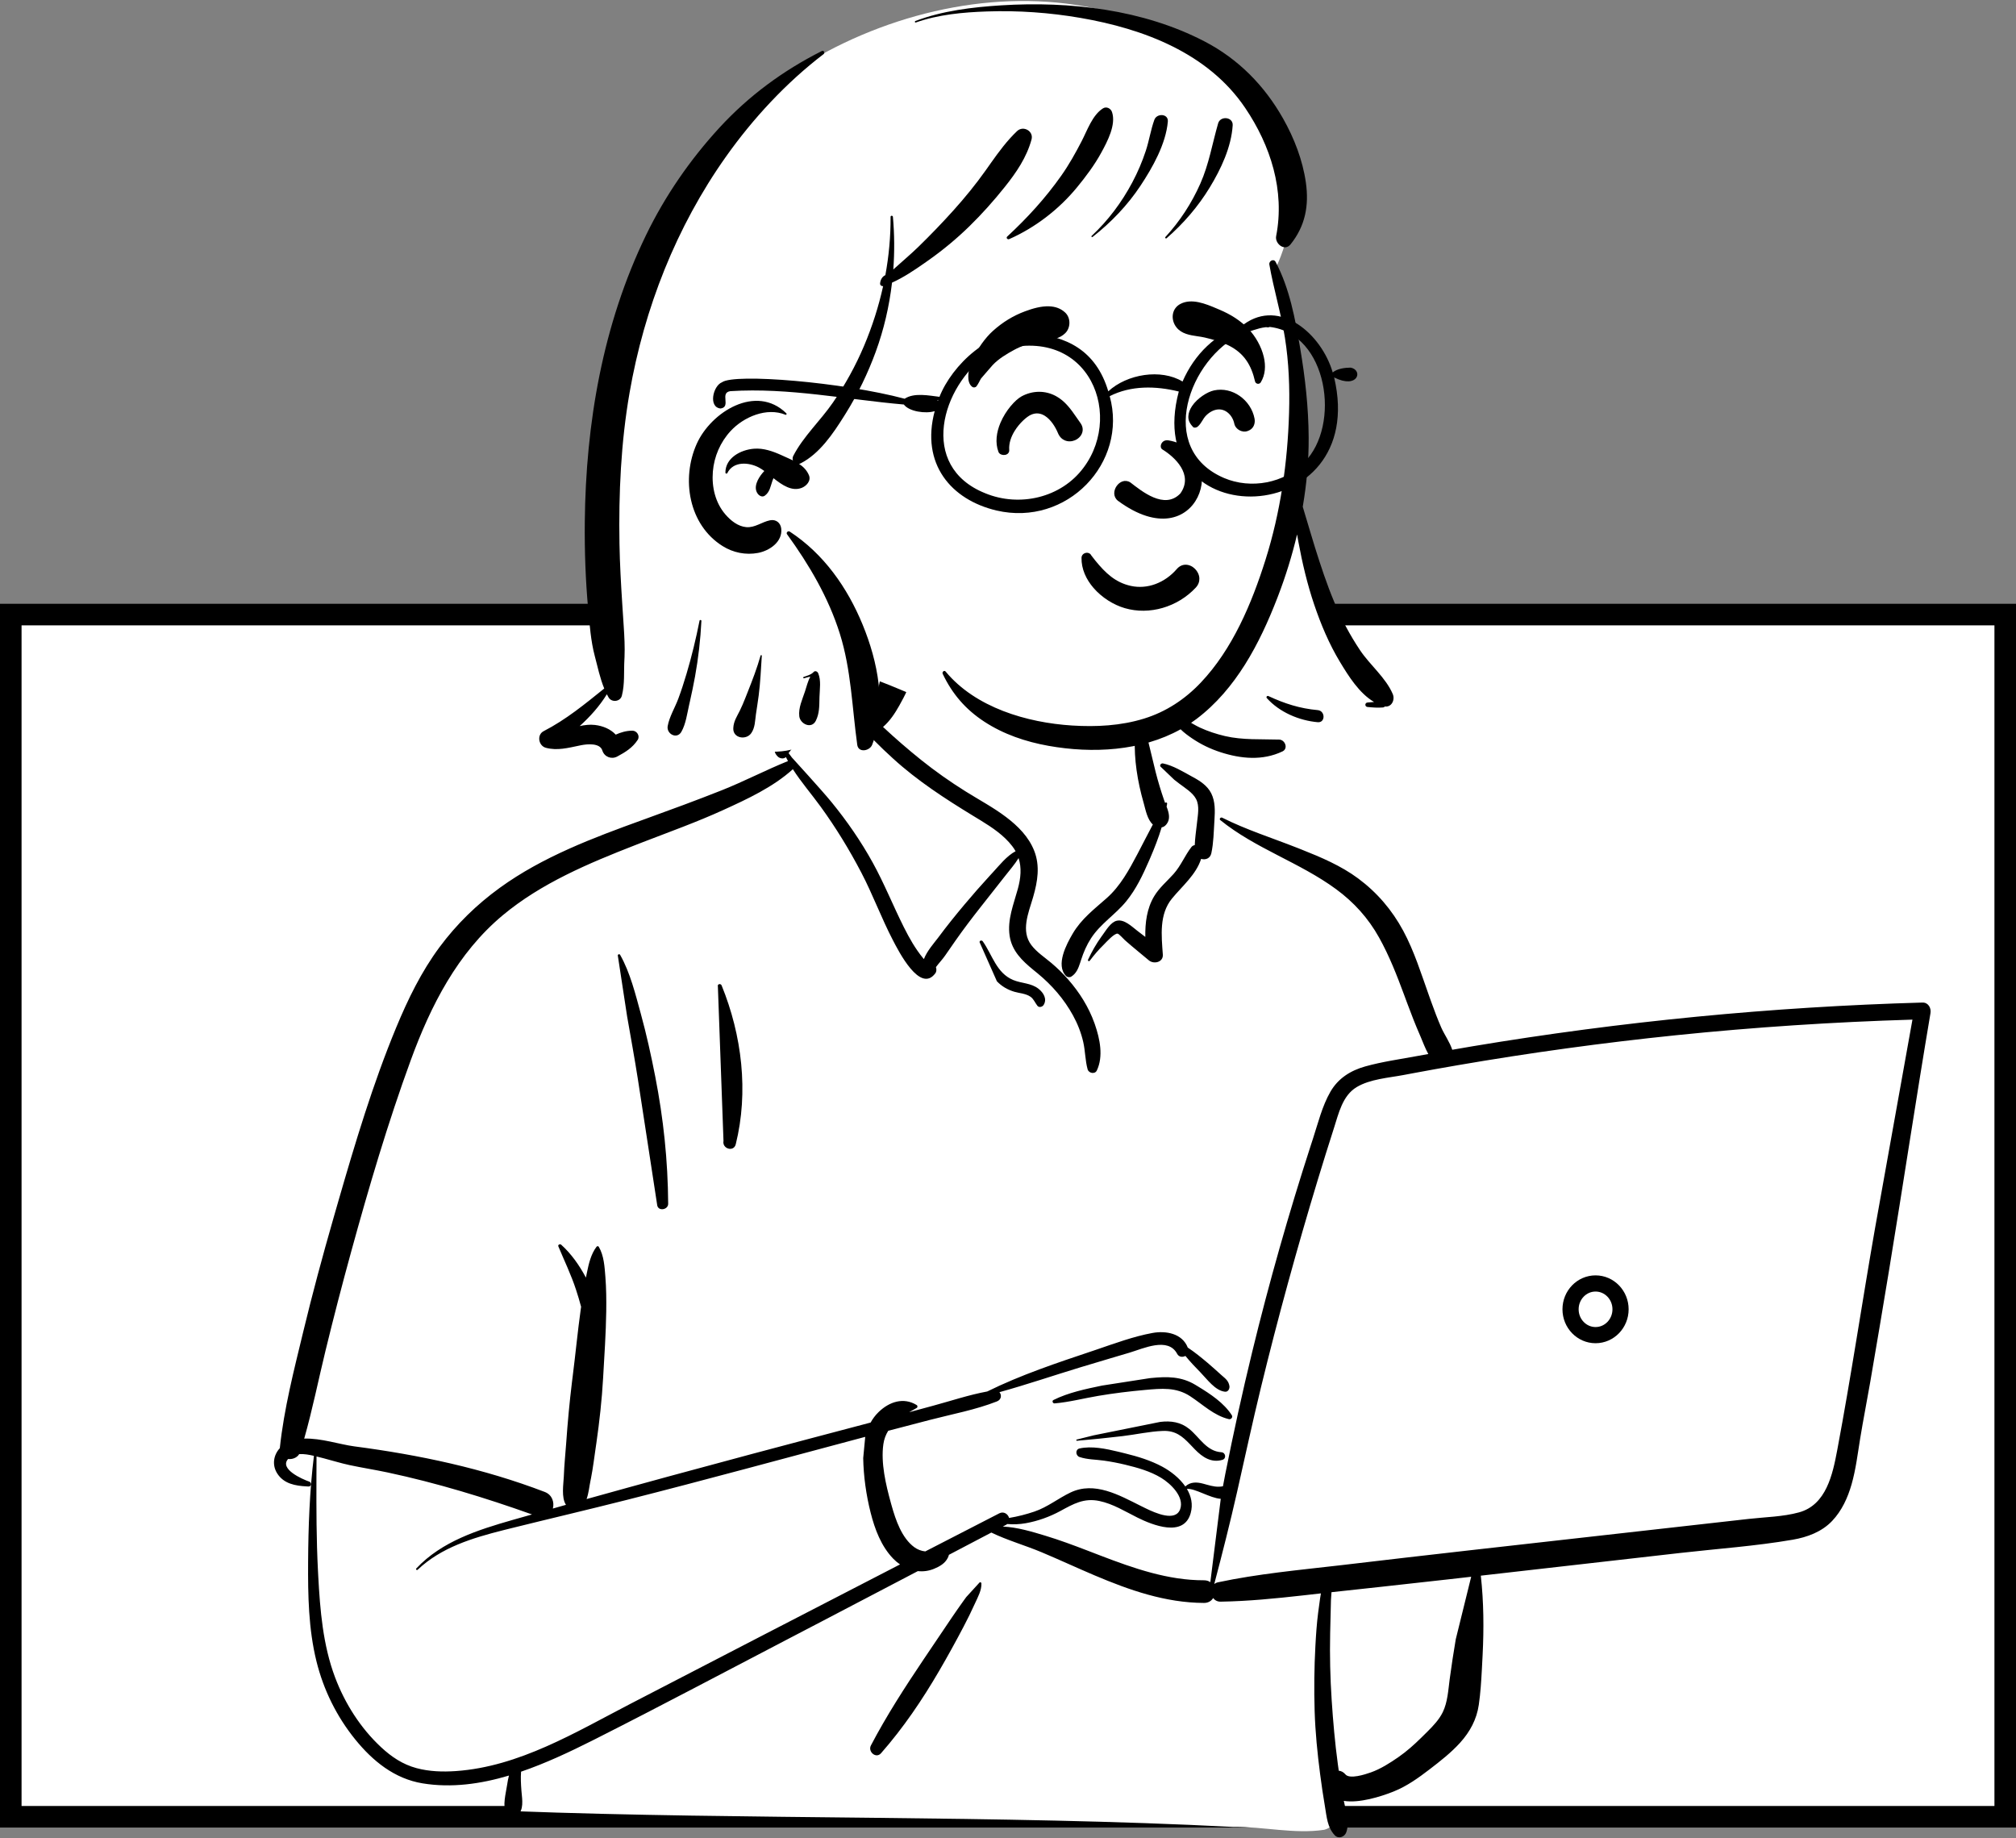 <svg xmlns="http://www.w3.org/2000/svg" width="374" height="341" viewBox="0 0 374 341">
  <rect x="0" y="0" width="374" height="341" fill="#808080" stroke="none"/>
  <g fill="none" fill-rule="evenodd" transform="translate(4 -17)">
    <path fill="#FFF" fill-rule="nonzero" stroke="#000" stroke-width="4" d="M368,131 L368,354 L-2,354 L-2,131 L368,131 Z"/>
    <g transform="translate(40.74)">
      <g transform="translate(.26 140)">
        <path fill="#FFF" d="M305.644,64.299 C301.262,64.729 296.88,65.159 292.499,65.589 C271.514,67.193 250.538,70.543 229.714,72.553 C229.196,71.709 228.181,71.848 227.565,72.435 C225.487,72.253 223.158,70.664 221.276,72.316 C221.214,72.308 221.153,72.298 221.092,72.292 C217.74,65.857 215.424,58.994 213.175,52.121 C211.74,47.896 209.809,43.806 206.242,40.969 C200.152,36.741 186.201,28.166 179.051,28.527 C178.932,27.246 178.335,25.926 177.356,25.073 C179.515,21.39 170.88,18.987 170.271,19.414 C170.661,7.109 164.875,-3.578 152.117,-6.028 C140.686,-8.411 124.429,-8.811 118.282,3.139 C117.606,3.062 110.698,3.026 110.03,3.101 C108.991,1.785 97.579,14.26 102.257,18.603 C60.442,37.107 36.666,34.899 25.092,86.919 C23.528,91.806 23.414,97.154 21.762,101.931 C15.883,115.662 11.116,130.283 9.929,145.223 C7.064,145.957 6.734,151.012 10.053,151.743 C11.321,152.023 12.382,152.405 13.306,153.129 C12.583,165.372 15.543,193.34 17.409,193.254 C21.211,205.361 38.174,208.778 50.184,204.524 C48.113,208.42 50.184,210.87 50.184,212.951 C93.396,214.587 140.644,213.645 183.844,215.888 C189.37,215.809 195.182,217.246 200.633,216.419 C203.957,215.622 203.962,210.393 200.591,209.747 L215.323,206.546 C214.994,206.422 221.396,202.162 226.235,194.201 C230.739,185.296 227.673,174.548 229.714,164.861 C245.653,163.557 261.855,163 277.62,160.299 C279.769,166.733 289.074,159.039 292.032,155.944 C292.028,155.939 292.024,155.934 292.021,155.929 C293.452,155.538 294.6,154.196 294.638,152.607 C295.642,151.172 295.853,149.15 294.89,147.763 C299.302,122.296 306.028,96.293 308.459,70.585 C309.319,70.395 310.128,70.018 310.814,69.437 L310.759,69.382 C311.921,68.085 312.147,65.847 310.209,64.746 C308.646,63.856 307.34,64.132 305.644,64.299 Z"/>
        <path fill="#000" d="M119.078,0.363 C120.38,-2.91 124.781,-1.637 124.291,1.801 C123.997,3.861 122.869,6.036 121.856,7.841 C121.032,9.311 120.091,10.745 118.815,11.846 C121.086,13.966 123.443,16.007 125.859,17.946 C128.497,20.061 131.269,22.011 134.136,23.803 C136.649,25.375 139.276,26.767 141.645,28.56 C143.848,30.228 145.855,32.233 146.876,34.85 C147.964,37.637 147.491,40.516 146.69,43.301 L146.598,43.616 C145.78,46.376 144.363,49.702 146.327,52.302 C147.327,53.626 148.781,54.563 150.036,55.621 C151.152,56.562 152.199,57.584 153.16,58.683 C155.254,61.078 156.957,63.773 158.032,66.775 L158.128,67.048 C159.05,69.706 159.723,72.963 158.478,75.572 C158.121,76.32 156.969,76.077 156.769,75.349 C156.317,73.699 156.34,71.97 155.961,70.297 C155.566,68.556 154.91,66.904 154.052,65.341 C152.393,62.318 150.145,59.735 147.49,57.551 L146.696,56.904 C144.624,55.204 142.721,53.4 142.301,50.586 C141.851,47.575 143.057,44.707 143.832,41.857 C144.373,39.871 144.549,37.967 143.965,36.172 C143.252,37.337 142.278,38.443 141.509,39.429 C139.975,41.394 138.428,43.347 136.884,45.303 C135.301,47.31 133.757,49.348 132.287,51.438 C131.63,52.374 130.979,53.314 130.331,54.256 C129.843,54.964 129.163,55.671 128.632,56.393 C128.761,56.779 128.751,57.224 128.517,57.541 C125.699,61.35 121.689,53.402 120.643,51.393 C118.514,47.304 116.929,42.959 114.792,38.871 C112.579,34.632 110.058,30.507 107.248,26.637 C105.548,24.296 103.643,22.098 102.088,19.683 C98.426,23.006 93.606,25.233 89.178,27.253 C84.314,29.472 79.261,31.284 74.274,33.209 L72.8,33.782 C64.207,37.136 55.404,40.822 48.262,46.781 C39.868,53.784 34.903,63.544 31.206,73.651 C26.951,85.286 23.431,97.235 20.149,109.177 C18.47,115.287 16.876,121.424 15.378,127.582 C14.058,133.006 12.964,138.485 11.436,143.853 C14.535,143.744 18.069,144.944 20.715,145.291 C32.774,146.87 44.67,149.387 56.055,153.745 C57.462,154.283 57.869,155.688 57.562,156.827 C58.373,156.598 59.184,156.366 59.995,156.138 C59.106,154.776 59.53,152.341 59.6,150.832 L59.604,150.728 C59.676,148.716 59.894,146.703 60.036,144.695 C60.305,140.867 60.656,137.068 61.122,133.262 L61.241,132.311 C61.769,128.171 62.16,124.006 62.737,119.873 L62.805,119.4 C62.528,118.342 62.206,117.298 61.869,116.258 C60.968,113.488 59.698,110.88 58.584,108.197 C58.453,107.881 58.903,107.7 59.113,107.889 C60.999,109.586 62.497,111.739 63.7,113.991 C63.721,113.885 63.739,113.778 63.761,113.672 L63.899,112.996 C64.237,111.347 64.649,109.612 65.66,108.275 C65.768,108.132 65.981,108.103 66.083,108.275 C67.051,109.913 67.159,111.988 67.308,113.852 C67.476,115.96 67.497,118.096 67.468,120.211 C67.41,124.343 67.118,128.487 66.886,132.613 C66.659,136.668 66.212,140.67 65.636,144.685 L65.526,145.438 C65.245,147.349 65.014,149.283 64.643,151.181 L64.538,151.698 C64.34,152.639 64.217,153.966 63.822,155.068 C73.991,152.231 84.174,149.458 94.378,146.735 C101.752,144.766 109.134,142.827 116.513,140.875 C116.903,140.173 117.387,139.517 117.993,138.931 C119.986,137 122.628,136.138 125.051,137.625 C125.248,137.746 125.265,138.055 125.051,138.172 C124.587,138.426 124.122,138.686 123.665,138.957 L128.096,137.757 C131.408,136.859 134.759,135.737 138.149,135.111 C144.392,132.029 151.107,129.798 157.684,127.593 L158.459,127.331 C161.827,126.183 165.31,124.897 168.789,124.26 C171.336,123.794 174.326,124.356 175.35,126.967 C176.647,127.822 177.867,128.826 179.044,129.814 C179.896,130.528 180.712,131.287 181.541,132.027 L181.694,132.161 C182.373,132.75 182.91,133.144 183.076,134.081 C183.162,134.565 182.855,135.22 182.258,135.155 C180.432,134.96 178.947,132.843 177.709,131.578 C176.752,130.601 175.788,129.59 174.914,128.516 C174.405,128.793 173.707,128.744 173.383,128.13 C171.703,124.947 167.1,127.152 164.553,127.907 L160.905,128.988 C159.081,129.528 157.258,130.072 155.437,130.625 C150.434,132.145 145.456,133.846 140.408,135.241 C140.86,135.738 140.797,136.622 139.939,136.958 C135.988,138.509 131.653,139.311 127.547,140.375 C124.956,141.048 122.365,141.724 119.776,142.405 C119.332,143.124 119.012,143.938 118.878,144.886 C118.384,148.37 119.337,152.39 120.265,155.76 L120.405,156.262 C121.168,158.972 122.291,162.293 124.627,164.004 C125.198,164.421 125.924,164.711 126.656,164.777 C131.231,162.422 135.804,160.067 140.381,157.716 C141.229,157.28 142.012,157.87 142.202,158.571 C143.816,158.306 145.426,157.889 146.893,157.391 C149.357,156.554 151.28,154.957 153.59,153.853 C158.06,151.717 162.624,154.341 166.626,156.335 L167.548,156.789 C169.343,157.66 173.076,159.333 173.937,156.951 C174.77,154.646 172.137,152.183 170.437,151.146 C168.409,149.909 166.049,149.248 163.758,148.696 C162.45,148.381 161.126,148.124 159.794,147.937 C158.283,147.724 156.723,147.756 155.268,147.266 C154.545,147.023 154.434,145.874 155.268,145.684 C157.507,145.175 160.18,145.731 162.517,146.299 L163.738,146.6 C166.093,147.178 168.47,147.903 170.614,149.056 C172.174,149.895 173.82,151.169 174.895,152.728 C175.829,151.861 176.991,151.89 178.201,152.212 L178.858,152.394 C179.943,152.695 180.823,152.902 181.878,152.694 C182.02,151.925 182.163,151.157 182.316,150.388 C183.82,142.833 185.47,135.306 187.291,127.82 C190.431,114.907 194.065,102.135 198.161,89.495 L198.572,88.231 C199.517,85.34 200.277,82.19 201.8,79.534 C203.241,77.023 205.549,75.576 208.291,74.81 C211.404,73.94 214.674,73.486 217.848,72.898 C218.556,72.768 219.266,72.643 219.975,72.515 C219.376,71.433 218.929,70.205 218.526,69.262 L218.456,69.099 C217.591,67.125 216.813,65.117 216.063,63.097 L215.501,61.579 C214.146,57.923 212.747,54.326 210.842,50.907 C208.836,47.308 206.176,44.366 202.859,41.931 C196.097,36.966 187.946,34.433 181.387,29.126 C181.118,28.909 181.463,28.537 181.736,28.675 C186.165,30.901 190.945,32.415 195.552,34.227 L196.461,34.586 C200.101,36.029 203.799,37.601 206.95,39.939 C210.464,42.545 213.231,45.783 215.311,49.632 C217.36,53.427 218.671,57.674 220.118,61.727 L220.504,62.807 C221.088,64.427 221.69,66.041 222.381,67.617 C222.929,68.868 223.951,70.297 224.416,71.726 C225.688,71.505 226.96,71.284 228.233,71.071 C255.808,66.465 283.692,63.759 311.637,62.968 C312.73,62.937 313.296,63.98 313.135,64.934 C310.453,80.798 308.07,96.716 305.455,112.592 C304.313,119.521 303.149,126.445 301.957,133.365 C301.354,136.871 300.656,140.364 300.084,143.875 C299.623,146.711 299.288,149.569 298.496,152.339 C297.785,154.822 296.694,157.217 294.903,159.112 C292.973,161.154 290.278,162.143 287.565,162.61 C280.68,163.796 273.617,164.28 266.675,165.07 L229.716,169.276 C230.256,174.187 230.297,179.021 230.049,183.989 L229.908,186.702 C229.792,188.883 229.654,191.068 229.341,193.227 C228.948,195.935 227.71,198.228 225.885,200.251 C224.21,202.109 222.175,203.694 220.196,205.213 C218.141,206.79 216.018,208.312 213.602,209.287 L213.289,209.412 C211.169,210.24 207.194,211.521 204.297,211.053 C204.676,212.951 205.408,214.991 204.759,216.869 C204.457,217.742 203.318,218.176 202.619,217.435 C201.236,215.964 201.128,214.022 200.8,212.103 C200.459,210.107 200.165,208.103 199.904,206.095 C199.399,202.211 199.006,198.292 198.886,194.376 C198.762,190.354 198.81,186.327 199.027,182.31 C199.138,180.247 199.276,178.185 199.538,176.135 C199.649,175.261 199.764,174.386 199.894,173.514 C199.942,173.196 199.994,172.879 200.051,172.563 L196.734,172.938 C191.647,173.506 186.558,174.019 181.436,174.099 C180.829,174.108 180.363,173.832 180.058,173.429 C179.733,173.959 179.167,174.337 178.357,174.334 C171.203,174.308 164.541,171.968 158.035,169.21 C154.755,167.819 151.527,166.314 148.242,164.936 C145.177,163.649 141.899,162.731 138.907,161.281 L131.046,165.406 C130.988,165.609 130.914,165.801 130.836,165.961 C130.324,167.007 129.315,167.574 128.284,168.001 C127.295,168.411 126.27,168.539 125.272,168.435 C119.31,171.561 113.347,174.683 107.379,177.798 L101.41,180.911 C89.518,187.105 77.673,193.401 65.706,199.449 L64.825,199.893 C60.692,201.966 56.253,204.068 51.666,205.636 C51.584,206.798 51.636,207.927 51.733,209.157 L51.757,209.425 C51.893,210.877 52.187,212.698 51.022,213.732 C50.416,214.27 49.333,214.272 48.921,213.461 C48.173,211.99 48.845,209.672 49.081,208.074 C49.165,207.506 49.268,206.922 49.42,206.355 C44.161,207.921 38.743,208.681 33.391,207.801 C28.181,206.946 24.146,203.662 20.893,199.646 C17.459,195.408 15.02,190.469 13.711,185.174 C12.221,179.149 12.124,172.927 12.159,166.756 C12.196,160.184 12.439,153.58 13.238,147.052 C12.362,146.846 11.392,146.668 10.507,146.73 C10.069,147.431 9.219,147.726 8.451,147.635 C6.781,149.478 11.017,151.361 12.371,151.832 C12.841,151.996 12.79,152.76 12.248,152.737 L11.907,152.721 C9.815,152.61 7.654,152.252 6.424,150.308 C5.438,148.749 5.734,146.902 6.909,145.631 C7.685,138.291 9.54,131.144 11.267,123.983 C12.961,116.956 14.846,109.973 16.843,103.026 L17.738,99.916 C20.883,89.023 24.17,78.041 28.508,67.581 C30.674,62.357 33.169,57.23 36.551,52.676 C39.704,48.43 43.427,44.798 47.705,41.695 C55.682,35.91 65.041,32.415 74.237,29.085 L74.649,28.936 C79.415,27.211 84.169,25.466 88.88,23.598 C93.047,21.945 97.038,19.85 101.185,18.173 C101.051,17.928 100.921,17.681 100.795,17.431 L100.719,17.495 C100.706,17.506 100.692,17.516 100.678,17.525 C100.261,17.814 99.647,17.672 99.303,17.348 C98.333,16.432 98.662,15.415 99.309,14.465 L99.394,14.344 C100.186,13.234 100.893,12.06 101.624,10.91 L102.082,10.19 C103.309,8.268 104.599,6.333 106.235,4.745 C106.993,4.009 107.823,3.458 108.702,3.048 C108.627,2.889 109.286,2.564 109.473,2.727 C112.258,1.707 115.463,1.921 118.499,2.202 M227.928,169.479 L224.055,169.92 C219.795,170.405 215.533,170.874 211.271,171.338 L202.013,172.344 C201.989,172.872 201.925,173.389 201.913,173.787 C201.853,175.843 201.808,177.9 201.765,179.956 C201.679,184.078 201.773,188.204 202.044,192.317 C202.307,196.304 202.654,200.29 203.192,204.25 L203.302,205.041 L203.366,205.457 C203.805,205.5 204.236,205.708 204.595,206.137 C205.378,207.073 208.214,206.163 209.321,205.769 C211.142,205.121 212.857,204.026 214.439,202.927 C215.985,201.855 217.376,200.605 218.713,199.287 L219.808,198.205 C220.896,197.123 221.985,195.97 222.652,194.609 C223.556,192.764 223.673,190.499 223.938,188.489 C224.265,186.017 224.654,183.545 225.065,181.085 M115.513,143.528 L115.112,143.634 C100.521,147.512 85.952,151.505 71.316,155.212 C64.073,157.047 56.796,158.749 49.544,160.549 L48.37,160.842 C42.65,162.289 36.86,164.03 32.479,168.18 C32.317,168.333 32.083,168.098 32.235,167.936 C36.956,162.908 43.671,160.78 50.119,158.935 C51.311,158.594 52.504,158.26 53.696,157.921 C44.928,154.794 36.021,152.074 26.908,150.133 C24.562,149.634 22.188,149.267 19.844,148.765 C18.208,148.415 16.612,147.909 14.994,147.49 L13.721,147.169 L13.704,151.193 C13.683,156.892 13.693,162.586 13.984,168.284 L14.039,169.339 C14.378,175.68 14.907,182.153 17.157,188.131 C18.984,192.99 21.898,197.567 25.708,201.106 C27.636,202.896 29.709,204.29 32.271,204.979 C34.65,205.617 37.142,205.692 39.588,205.522 C51.318,204.703 61.76,198.329 71.95,193.051 C88.617,184.418 105.286,175.79 121.97,167.191 C121.519,166.882 121.094,166.527 120.708,166.127 C118.47,163.816 117.29,160.652 116.515,157.587 C115.69,154.326 115.197,150.83 115.139,147.462 M136.742,170.523 C136.889,170.444 137.06,170.543 137.066,170.709 C137.118,171.984 136.414,173.241 135.888,174.389 L135.832,174.512 C135.193,175.935 134.493,177.338 133.769,178.719 C132.322,181.479 130.819,184.209 129.25,186.901 C126.094,192.316 122.587,197.503 118.442,202.218 C117.506,203.283 115.966,201.918 116.567,200.771 C119.464,195.242 122.841,190.023 126.317,184.848 C128.057,182.258 129.796,179.664 131.553,177.085 C132.286,176.009 133.029,174.937 133.791,173.881 L134.251,173.249 M309.789,66.134 C295.147,66.576 280.523,67.531 265.951,69.028 C252.398,70.421 238.896,72.274 225.47,74.584 C222.665,75.066 219.864,75.569 217.067,76.091 L215.389,76.406 C212.591,76.937 209.173,77.156 206.682,78.651 C204.056,80.227 203.346,83.521 202.472,86.238 C201.445,89.433 200.444,92.637 199.47,95.848 C195.601,108.6 192.067,121.463 188.914,134.41 C187.35,140.837 185.961,147.3 184.498,153.75 C183.198,159.481 181.764,165.147 180.266,170.82 C180.45,170.677 180.677,170.567 180.95,170.509 C188.391,168.926 195.986,168.237 203.537,167.362 L204.268,167.277 C212.08,166.358 219.892,165.446 227.708,164.567 L279.461,158.745 C282.513,158.401 285.783,158.355 288.753,157.535 C293.803,156.142 294.987,150.494 295.834,145.996 L295.859,145.86 C298.414,132.27 300.447,118.562 302.83,104.938 M181.47,155.022 C179.461,154.89 176.711,153.049 175.186,153.181 C175.987,154.524 176.348,156.056 175.887,157.692 C174.603,162.245 168.799,159.89 166.003,158.499 C163.71,157.358 161.497,155.962 158.959,155.427 C156.083,154.823 154.136,155.966 151.707,157.285 C149.712,158.367 147.539,159.145 145.304,159.547 C144.116,159.762 142.988,159.784 141.861,159.701 C141.793,159.756 141.717,159.807 141.63,159.853 L141.034,160.166 C143.728,160.289 146.473,161.121 148.98,161.883 C151.579,162.671 154.13,163.622 156.667,164.595 L159.163,165.555 C165.32,167.913 171.693,170.153 178.357,170.133 C178.836,170.132 179.228,170.265 179.537,170.481 M170.229,140.757 C172.214,140.514 174.046,140.774 175.632,142.067 C177.545,143.626 178.83,146.211 181.58,146.381 C182.382,146.43 182.568,147.558 181.771,147.794 C179.724,148.4 178.067,147.292 176.672,145.854 L175.734,144.874 C174.356,143.446 173.085,142.342 170.747,142.428 C168.242,142.519 165.733,143.098 163.245,143.392 C160.426,143.726 157.608,144.01 154.781,144.255 C154.649,144.267 154.627,144.06 154.75,144.029 L157.917,143.241 M168.312,132.639 L168.64,132.606 C171.522,132.326 174.158,132.315 176.733,133.866 L177.226,134.165 C179.547,135.576 182.074,137.239 183.525,139.524 C183.762,139.898 183.37,140.338 182.973,140.243 C180.183,139.573 178.144,137.525 175.798,135.993 C173.165,134.274 170.446,134.557 167.444,134.824 C164.537,135.083 161.632,135.438 158.755,135.923 C156.05,136.378 153.337,137.096 150.606,137.325 L150.607,137.32 C150.295,137.319 150.117,136.85 150.435,136.691 C153.207,135.307 156.417,134.651 159.433,134.019 M69.612,54.232 C69.608,54.004 69.929,53.918 70.041,54.116 C71.916,57.416 72.897,61.462 73.896,65.099 C74.942,68.908 75.787,72.756 76.546,76.633 C78.083,84.482 78.902,92.286 78.957,100.286 C78.965,101.428 77.105,101.732 76.923,100.562 C75.715,92.78 74.557,84.99 73.34,77.211 C72.727,73.298 72.015,69.4 71.333,65.499 M88.178,59.981 C88.04,59.526 88.702,59.373 88.872,59.79 C92.636,69.032 93.91,79.506 91.494,89.256 C91.124,90.748 88.94,90.102 89.219,88.629 M136.727,51.769 C136.708,51.428 137.15,51.374 137.317,51.609 C139.1,54.122 139.84,57.489 142.969,58.788 C144.531,59.436 146.289,59.324 147.669,60.419 C148.592,61.152 149.299,62.308 148.607,63.418 C148.383,63.777 147.758,63.956 147.455,63.567 C147.012,62.999 146.778,62.319 146.177,61.894 C145.329,61.294 144.186,61.257 143.214,60.975 C141.956,60.61 140.848,59.972 139.94,59.024 M166.521,9.843 C166.705,9.75 166.881,9.809 166.999,9.968 C167.167,10.195 167.146,10.415 166.94,10.571 C167.215,11.132 167.539,12.539 167.586,12.743 C167.773,13.573 167.973,14.398 168.182,15.223 C168.604,16.886 168.973,18.561 169.395,20.225 C169.843,21.988 170.376,23.732 170.969,25.452 C171.007,25.563 171.049,25.677 171.093,25.792 L171.161,25.966 L171.177,25.94 C171.298,25.749 171.549,25.882 171.519,26.084 C171.492,26.267 171.454,26.45 171.423,26.633 L171.485,26.798 C171.873,27.843 172.139,28.943 171.427,29.864 C171.161,30.209 170.868,30.413 170.503,30.474 C169.917,32.405 169.183,34.3 168.396,36.119 L168.166,36.651 C167.009,39.306 165.775,41.926 163.933,44.187 C161.922,46.655 159.156,48.34 157.404,51.044 C156.589,52.302 156.022,53.625 155.562,55.045 L155.388,55.585 C155.062,56.589 154.685,57.563 153.743,58.153 C153.442,58.341 152.991,58.281 152.749,58.024 C150.817,55.98 152.84,52.162 154.005,50.182 C155.624,47.43 157.968,45.669 160.315,43.592 C162.845,41.353 164.459,38.358 166.02,35.408 C166.976,33.601 167.899,31.754 168.871,29.939 C167.856,29.041 167.531,27.258 167.187,26.019 L167.155,25.908 C166.587,23.923 166.135,21.887 165.85,19.841 C165.575,17.875 165.46,15.937 165.533,13.959 L165.554,13.455 M170.296,19.203 C170.072,18.895 170.443,18.547 170.751,18.611 C172.622,18.998 174.451,20.131 176.131,21.047 L176.31,21.145 C177.651,21.868 179,22.754 179.703,24.159 C180.469,25.686 180.406,27.444 180.302,29.104 L180.292,29.259 C180.164,31.249 180.143,33.317 179.722,35.271 C179.507,36.271 178.601,36.553 177.827,36.316 C176.906,39.226 174.318,41.37 172.428,43.666 C170.018,46.593 170.472,50.545 170.724,54.071 C170.825,55.498 169.051,55.904 168.137,55.142 L166.03,53.392 C165.679,53.1 165.329,52.807 164.979,52.513 C164.68,52.261 164.384,52.007 164.09,51.75 L163.65,51.362 C163.455,51.188 162.596,50.227 162.345,50.187 C161.736,50.091 160.29,51.695 159.795,52.199 L159.732,52.262 C158.8,53.175 157.959,54.159 157.175,55.201 C157.031,55.393 156.749,55.234 156.852,55.013 C157.554,53.507 158.371,52.068 159.341,50.721 L159.537,50.453 C160.182,49.583 161.048,48.047 162.187,47.79 C163.578,47.476 164.967,48.872 165.979,49.646 L166.043,49.695 C166.524,50.056 167,50.424 167.475,50.794 C167.426,48.169 167.757,45.517 169.112,43.255 C170.067,41.66 171.498,40.478 172.723,39.107 C174.086,37.581 174.798,35.705 176.032,34.115 C176.191,33.91 176.41,33.8 176.647,33.765 C176.695,32.487 176.883,31.196 177.028,29.932 L177.07,29.554 C177.217,28.18 177.565,26.502 176.892,25.216 C176.257,24.001 174.8,23.143 173.721,22.319 L172.84,21.635 M109.567,4.678 C109.003,5.004 108.477,5.41 107.999,5.916 C106.495,7.512 105.42,9.498 104.374,11.409 C103.81,12.438 103.267,13.478 102.699,14.505 C102.452,14.951 102.198,15.393 101.941,15.834 C101.822,16.037 101.47,16.441 101.295,16.69 C101.489,16.962 101.69,17.231 101.895,17.496 C101.973,17.597 107.368,23.476 109.248,25.777 C112.127,29.301 114.701,33.023 116.902,37.008 C119.056,40.909 120.697,45.04 122.693,49.018 C123.692,51.009 124.808,52.986 126.23,54.709 C126.285,54.776 126.343,54.84 126.399,54.906 C126.942,53.439 128.333,51.869 129.016,50.967 L129.08,50.882 C130.629,48.793 132.265,46.766 133.937,44.775 C135.463,42.956 137.029,41.176 138.633,39.426 L139.236,38.771 C140.353,37.564 141.772,35.757 143.408,34.895 C143.232,34.582 143.03,34.273 142.796,33.968 C141.264,31.965 139.098,30.511 136.96,29.199 L135.574,28.356 C130.349,25.171 125.206,21.838 120.67,17.699 C118.27,15.509 115.903,13.216 113.886,10.661 L113.173,9.758 M118.285,3.101 C115.838,3.307 113.196,3.258 110.934,4.055 C112.945,5.956 114.855,8.009 116.818,9.942 C116.993,8.635 117.35,7.343 117.653,6.068"/>
        <ellipse cx="251" cy="119.867" stroke="#000" stroke-width="3" rx="4.637" ry="4.793"/>
      </g>
      <g transform="translate(68.26)">
        <path fill="#FFF" d="M133.226,130.375 C132.003,128.576 129.057,115.522 127.175,113.514 C127.317,105.802 129.461,79.102 123.336,67.099 C124.625,65.804 128.048,54.647 127.175,50.43 C130.06,41.597 111.524,27.569 104.469,23.778 C71.682,6.298 24.171,25.593 9.26,57.973 C0.3,77.474 0.135,99.307 -0.878,120.29 C-0.998,124.781 -1.413,129.307 -1.408,133.793 C-0.761,137.735 2.383,141.75 -3.89022148e-13,145.027 C-2.633,146.838 -7.953,151.248 -5.584,153.749 C-4.196,154.898 -1.978,154.231 -0.472,155.336 C0.295,155.763 0.774,156.698 1.671,156.84 C9.865,156.531 15.647,156.505 23.866,156.174 C27.464,156.057 32.943,157.57 37.073,154.558 C51.5,162.536 45.465,150.962 48.383,142.721 C57.266,145.708 74.962,155.23 84.431,155.538 C92.126,156.483 99.321,152.028 106.886,153.042 C116.284,156.514 127.298,157.285 135.906,151.412 C138.055,149.874 140.445,151.656 143.152,149.995 C148.415,147.493 135.882,133.151 133.226,130.375 Z"/>
        <path fill="#000" d="M122.486,66.075 C122.37,65.409 123.293,64.912 123.65,65.587 C126.245,70.491 127.284,76.171 128.203,81.588 C129.131,87.062 129.744,92.559 129.778,98.116 C129.804,102.39 129.414,106.714 128.681,110.992 L128.77,111.296 L128.77,111.296 C128.934,111.855 129.1,112.414 129.268,112.972 L129.522,113.809 C130.011,115.417 130.475,117.032 130.978,118.635 C132.027,121.982 133.133,125.338 134.487,128.576 C135.808,131.736 137.414,134.784 139.324,137.632 C141.165,140.378 144.086,142.7 145.382,145.75 C145.834,146.813 145.166,148.217 143.918,148.048 C143.836,148.145 143.713,148.216 143.545,148.23 C142.576,148.314 141.667,148.234 140.7,148.144 C140.16,148.094 140.161,147.36 140.7,147.31 C141.111,147.271 141.511,147.238 141.911,147.215 C139.145,145.585 137.172,142.404 135.594,139.799 C133.567,136.453 132.036,132.797 130.787,129.1 C129.506,125.304 128.598,121.429 127.868,117.494 C127.785,117.041 127.705,116.588 127.629,116.134 C126.707,120.029 125.52,123.853 124.113,127.528 L123.916,128.04 C120.674,136.397 116.282,144.835 108.977,150.359 C108.646,150.609 108.307,150.847 107.966,151.079 L108.381,151.316 C108.795,151.551 109.202,151.776 109.601,151.961 C111.077,152.646 112.679,153.168 114.264,153.538 C117.538,154.302 120.976,154.083 124.316,154.189 C125.411,154.224 126.034,155.857 124.914,156.387 C121.226,158.134 117.241,157.763 113.434,156.534 C111.549,155.926 109.781,155.074 108.146,153.963 C107.469,153.503 106.684,152.936 106.021,152.281 C98.716,156.344 89.636,156.799 81.505,155.346 C77.28,154.59 73.185,153.211 69.583,150.851 C66.118,148.582 63.648,145.709 61.884,141.987 C61.728,141.657 62.163,141.246 62.43,141.569 C67.969,148.257 77.501,151.048 85.887,151.579 C90.362,151.862 94.939,151.627 99.241,150.296 C103.322,149.033 106.823,146.717 109.747,143.639 C115.673,137.398 119.224,128.907 121.774,120.828 C124.548,112.038 125.869,102.79 126.142,93.591 C126.28,88.93 126.106,84.23 125.37,79.621 C124.64,75.05 123.284,70.626 122.486,66.075 Z M39.439,26.478 C39.831,26.28 40.108,26.796 39.775,27.049 C32.868,32.316 26.682,38.993 21.676,46.061 C12.442,59.096 6.521,74.181 3.794,89.855 C2.184,99.111 1.764,108.508 1.924,117.888 C1.988,121.614 2.202,125.328 2.44,129.044 L2.709,133.163 C2.834,135.082 2.938,136.984 2.858,138.913 L2.836,139.358 C2.708,141.602 2.93,143.864 2.364,146.053 C2.073,147.176 0.481,147.352 -0.096,146.373 C-0.209,146.181 -0.314,145.983 -0.417,145.783 C-1.768,147.974 -3.518,149.933 -5.46,151.683 C-4.532,151.486 -3.595,151.361 -2.633,151.476 C-1.108,151.657 0.26,152.243 1.228,153.269 C2.189,152.839 3.177,152.542 4.314,152.536 C5.15,152.532 5.778,153.515 5.3,154.246 C4.348,155.704 3.019,156.522 1.508,157.33 C0.438,157.903 -0.839,157.413 -1.235,156.28 L-1.257,156.211 C-1.702,154.779 -4.068,155.01 -5.184,155.232 L-5.512,155.299 C-7.59,155.728 -9.619,156.279 -11.735,155.711 C-13.101,155.345 -13.457,153.302 -12.141,152.624 C-7.983,150.482 -4.493,147.604 -0.906,144.715 C-1.698,142.785 -2.148,140.628 -2.666,138.665 C-3.396,135.902 -3.61,132.929 -3.873,130.09 C-4.374,124.694 -4.565,119.239 -4.512,113.821 C-4.33,95.523 -1.182,77.167 6.859,60.597 C10.381,53.339 15.009,46.622 20.478,40.677 C25.916,34.767 32.267,30.1 39.439,26.478 Z M33.002,116.091 C32.788,115.797 33.205,115.408 33.497,115.598 C39.819,119.727 44.206,125.996 47.037,132.882 C49.839,139.7 51.559,148.051 48.796,155.161 C48.356,156.294 46.249,156.714 46.033,155.161 C45.07,148.227 44.92,141.283 42.802,134.541 C40.702,127.859 37.108,121.739 33.002,116.091 Z M28.1,138.602 C28.135,138.48 28.336,138.501 28.327,138.633 C28.169,141.078 28.061,143.553 27.752,145.985 C27.602,147.167 27.403,148.341 27.234,149.52 C27.06,150.729 27.087,151.95 26.379,152.982 C25.442,154.351 22.953,153.966 23.036,152.082 C23.094,150.783 23.695,149.949 24.257,148.808 C24.618,148.077 24.933,147.321 25.236,146.561 L25.687,145.422 C26.583,143.163 27.44,140.942 28.1,138.602 Z M16.78,132.125 C16.818,131.933 17.13,131.979 17.121,132.171 C16.952,135.632 16.559,139.054 15.944,142.464 C15.664,144.018 15.337,145.564 14.991,147.106 L14.842,147.766 C14.472,149.389 14.234,151.298 13.405,152.748 C12.577,154.197 10.612,153.145 10.866,151.684 C11.164,149.978 12.217,148.262 12.829,146.624 C13.394,145.112 13.888,143.573 14.349,142.027 C15.321,138.772 16.117,135.456 16.78,132.125 Z M37.861,141.733 L37.934,141.658 C38.222,141.347 38.651,141.555 38.788,141.883 C39.351,143.227 39.069,144.812 39.029,146.24 L39.021,146.551 C38.992,147.997 39.012,149.351 38.353,150.686 C37.552,152.306 35.443,151.3 35.279,149.858 C35.101,148.285 35.849,146.744 36.333,145.271 C36.64,144.334 36.864,143.36 37.331,142.51 C36.931,142.579 36.532,142.716 36.167,142.815 C36.004,142.859 35.942,142.62 36.098,142.565 C36.702,142.352 37.383,142.193 37.861,141.733 L37.861,141.733 Z M122.022,146.504 C121.829,146.29 122.069,146.004 122.319,146.12 C125.326,147.516 128.138,148.424 131.455,148.722 C132.893,148.85 132.902,151.096 131.455,150.965 C127.993,150.655 124.365,149.112 122.022,146.504 Z M16.249,99.339 C18.895,93.42 27.269,88.169 32.884,93.674 C32.989,93.776 32.882,94.001 32.729,93.938 C29.237,92.499 24.961,94.329 22.544,96.947 C20.626,99.023 19.474,101.689 19.245,104.499 C19.016,107.312 19.693,110.247 21.572,112.423 C22.557,113.564 23.888,114.644 25.454,114.782 C27.036,114.92 28.354,113.813 29.849,113.512 C30.976,113.286 31.826,113.989 31.937,115.093 C32.18,117.531 29.739,119.167 27.623,119.564 C25.347,119.991 23.024,119.524 21.063,118.298 C14.728,114.338 13.362,105.796 16.249,99.339 Z M75.681,41.32 C76.832,40.226 78.79,41.314 78.365,42.874 C77.462,46.194 75.543,49.001 73.416,51.664 C71.37,54.227 69.178,56.69 66.828,58.982 C64.494,61.259 61.958,63.366 59.293,65.248 L58.49,65.813 C56.601,67.137 54.6,68.476 52.485,69.429 C51.975,73.803 50.976,78.117 49.465,82.248 C48.009,86.226 46.157,90.07 43.913,93.668 L43.591,94.183 C41.529,97.468 39.05,101.14 35.55,102.942 C35.445,102.996 35.34,103.029 35.236,103.048 C36.019,103.567 36.681,104.22 37.074,105.158 C37.505,106.185 36.604,107.153 35.741,107.493 C33.915,108.21 32.134,106.996 30.493,105.701 C30.423,105.856 30.358,106.013 30.302,106.171 C29.935,107.205 29.827,108.262 28.88,108.948 C28.431,109.274 27.877,108.982 27.594,108.613 C26.666,107.401 27.626,105.749 28.442,104.759 C28.555,104.622 28.672,104.492 28.792,104.367 C28.447,104.115 28.111,103.892 27.785,103.72 C25.868,102.711 23.027,102.532 21.924,104.766 C21.839,104.937 21.573,104.849 21.573,104.671 C21.576,101.928 24.403,100.437 26.856,100.235 C28.649,100.087 30.383,100.712 31.996,101.44 L32.297,101.577 C32.897,101.854 33.516,102.116 34.108,102.408 C34.012,102.156 34.013,101.859 34.165,101.564 C36.02,97.962 39.206,95.032 41.504,91.696 C43.783,88.386 45.739,84.843 47.3,81.145 C48.816,77.554 50.003,73.852 50.834,70.075 C50.56,70.131 50.252,69.889 50.271,69.605 C50.318,68.918 50.656,68.3 51.249,68.036 C51.903,64.484 52.237,60.871 52.217,57.229 C52.216,56.947 52.627,56.957 52.651,57.229 C52.94,60.467 52.964,63.737 52.721,66.987 C54.265,65.575 55.893,64.232 57.379,62.783 C59.616,60.601 61.78,58.362 63.868,56.039 C65.998,53.669 68.011,51.212 69.852,48.613 L70.815,47.249 C72.296,45.159 73.818,43.091 75.681,41.32 Z M72.777,17.989 C85.48,17.201 99.048,18.753 110.458,24.682 C116.725,27.937 121.569,32.858 125.03,38.982 C127.097,42.639 128.665,46.688 129.258,50.851 C129.868,55.129 129.152,58.943 126.405,62.343 C125.314,63.693 123.476,62.185 123.745,60.803 C125.39,52.351 122.722,43.999 117.991,37.002 C111.126,26.847 99.137,22.336 87.464,20.324 C81.729,19.336 75.912,18.923 70.094,19.124 C65.658,19.277 61.108,19.688 56.898,21.172 C56.721,21.235 56.65,20.96 56.821,20.895 C61.842,18.988 67.448,18.32 72.777,17.989 Z M91.617,37.103 C92.271,36.69 93.071,37.113 93.296,37.782 C94.089,40.139 92.428,43.254 91.316,45.294 C90.059,47.603 88.442,49.761 86.772,51.789 C83.431,55.844 79.04,59.228 74.222,61.354 C73.927,61.485 73.583,61.131 73.854,60.88 C77.582,57.429 80.962,53.728 83.888,49.577 C85.326,47.537 86.525,45.386 87.67,43.175 C88.695,41.197 89.659,38.337 91.617,37.103 Z M112.983,39.88 C113.401,38.429 115.781,38.676 115.683,40.243 C115.428,44.292 113.507,48.356 111.419,51.787 C109.27,55.32 106.547,58.469 103.427,61.188 C103.273,61.322 103.063,61.115 103.202,60.964 C105.894,58.034 108.069,54.696 109.679,51.064 C111.288,47.437 111.895,43.653 112.983,39.88 Z M101.152,39.224 C101.607,37.963 103.786,38.056 103.652,39.561 C103.285,43.697 100.843,48.032 98.582,51.448 C96.183,55.072 93.12,58.265 89.697,60.947 C89.568,61.048 89.387,60.881 89.512,60.764 C92.587,57.884 95.08,54.557 97.054,50.846 C98.062,48.953 98.907,46.981 99.574,44.944 C100.192,43.06 100.481,41.081 101.152,39.224 Z"/>
      </g>
      <path fill="#000" d="M52.674,73.769 C50.405,74.424 47.97,74.483 45.658,73.806 C43.56,73.192 41.407,71.841 39.863,70.053 C38.492,68.465 37.603,66.535 37.638,64.475 C37.642,64.239 37.727,64.043 37.856,63.891 C37.996,63.726 38.191,63.614 38.4,63.565 C38.615,63.515 38.842,63.532 39.036,63.62 C39.211,63.699 39.361,63.834 39.455,64.031 C39.692,64.342 39.928,64.648 40.166,64.946 C42.073,67.295 43.92,69.051 46.789,69.681 C48.345,70.022 49.899,69.871 51.325,69.35 C52.852,68.791 54.232,67.81 55.313,66.554 C55.802,65.987 56.379,65.755 56.943,65.751 C57.583,65.747 58.214,66.043 58.691,66.517 C59.159,66.982 59.472,67.615 59.5,68.277 C59.525,68.858 59.335,69.464 58.83,70.005 C57.165,71.788 55.008,73.095 52.674,73.769 Z M52.604,44.345 C54.929,45.755 58.473,49.042 55.971,52.538 C53.026,55.62 48.786,52.086 46.697,50.488 C44.76,49.249 42.583,52.435 44.381,53.881 C59.478,65.03 65.605,44.714 53.78,42.687 C52.478,42.464 51.994,43.909 52.604,44.345 Z M30.85,38.141 C30.102,37.664 29.223,37.501 28.249,37.943 C27.487,38.288 26.152,39.44 25.222,40.953 C24.586,41.989 24.135,43.204 24.229,44.469 C24.251,44.763 24.142,44.979 23.97,45.14 C23.835,45.266 23.639,45.359 23.409,45.388 C23.214,45.413 22.995,45.391 22.817,45.335 C22.479,45.23 22.3,45.011 22.232,44.833 C21.582,43.109 21.862,41.185 22.591,39.449 C23.576,37.107 25.363,35.145 26.534,34.513 C28.538,33.43 30.903,33.38 32.91,34.483 C34.618,35.422 35.686,36.938 36.749,38.483 C36.975,38.811 37.199,39.137 37.43,39.458 C37.895,40.1 37.941,40.736 37.761,41.282 C37.562,41.887 37.054,42.397 36.419,42.664 C35.832,42.911 35.151,42.946 34.548,42.692 C34.038,42.478 33.571,42.06 33.275,41.351 C32.777,40.158 31.947,38.841 30.85,38.141 L30.85,38.141 Z M68.81,40.796 C68.299,41.062 67.898,41.142 67.33,40.973 C67.016,40.879 66.706,40.698 66.463,40.456 C66.222,40.216 66.048,39.917 65.981,39.586 C65.815,38.768 65.366,38.003 64.727,37.504 C64.181,37.077 63.491,36.851 62.726,36.978 C61.9,37.116 61.114,37.644 60.572,38.266 C60.391,38.475 60.249,38.711 60.107,38.946 C59.84,39.386 59.58,39.794 59.212,40.117 C59.073,40.24 58.863,40.325 58.659,40.325 C58.576,40.325 58.492,40.311 58.412,40.287 C57.591,39.464 57.433,38.84 57.459,38.221 C57.487,37.572 57.743,36.915 58.158,36.302 C59.13,34.864 60.977,33.685 62.223,33.418 C63.929,33.052 65.623,33.491 66.982,34.442 C68.38,35.42 69.416,36.938 69.738,38.649 C69.816,39.062 69.783,39.506 69.626,39.892 C69.472,40.269 69.204,40.592 68.81,40.796 Z M34.613,22.808 C33.589,23.803 32.377,23.957 31.151,24.094 C30.47,24.171 29.926,24.233 29.391,24.354 C27.92,24.685 26.466,25.184 25.139,25.902 C23.753,26.653 22.241,27.559 21.154,28.719 C20.896,28.995 20.652,29.284 20.408,29.575 C20.186,29.84 19.971,30.094 19.745,30.34 C19.486,30.622 19.24,30.918 18.995,31.213 C18.843,31.462 18.813,31.524 18.783,31.587 C18.737,31.683 18.683,31.79 18.622,31.905 C18.539,32.063 18.441,32.235 18.338,32.392 C18.168,32.677 18.076,32.756 17.997,32.791 C17.866,32.849 17.742,32.878 17.621,32.863 C17.508,32.848 17.401,32.794 17.296,32.705 C16.77,32.262 16.615,31.535 16.631,30.763 C16.655,29.592 17.088,28.295 17.487,27.498 C18.416,25.646 19.703,23.721 21.251,22.338 C23.018,20.76 24.95,19.566 27.17,18.743 C28.549,18.231 30.146,17.761 31.649,17.821 C32.731,17.863 33.764,18.184 34.617,18.985 C35.14,19.477 35.392,20.176 35.392,20.875 C35.392,21.588 35.131,22.305 34.613,22.808 Z M70.893,31.92 C70.828,32.027 70.738,32.1 70.637,32.144 C70.532,32.19 70.415,32.203 70.302,32.185 C70.19,32.166 70.084,32.115 69.999,32.037 C69.918,31.963 69.856,31.865 69.829,31.744 C69.149,28.766 67.829,26.55 65.011,25.121 C63.625,24.418 62.032,23.972 60.523,23.616 C60.085,23.512 59.621,23.445 59.155,23.377 C57.693,23.164 56.22,22.92 55.267,21.742 C54.692,21.031 54.451,20.123 54.588,19.293 C54.716,18.511 55.174,17.794 56.007,17.364 C58.08,16.295 60.657,17.344 62.75,18.238 C62.906,18.304 63.058,18.369 63.207,18.432 C65.255,19.294 67.122,20.432 68.657,22.059 C69.875,23.35 71.004,25.259 71.458,27.222 C71.836,28.855 71.748,30.523 70.893,31.92 Z" transform="translate(118.26 56)"/>
      <path fill="#000" d="M113.973,29.744 C110.256,33.653 104.052,34.775 99.107,32.678 C86.41,27.279 92.625,10.437 102.417,5.914 C103.64,5.604 105.274,4.868 106.764,4.701 C106.898,4.633 107.192,4.828 107.547,4.644 C118.344,5.871 120.803,22.931 113.973,29.744 M73.02,30.745 C68.852,36.372 61.102,38.109 54.77,35.492 C42.261,30.478 46.698,15.544 55.256,9.689 C73.335,2.774 80.8,20.368 73.02,30.745 M45.904,18.275 C45.892,18.27 45.881,18.267 45.869,18.261 C45.935,18.232 46.001,18.202 46.067,18.172 C46.045,18.229 46.022,18.285 46.001,18.342 C45.969,18.319 45.94,18.293 45.904,18.275 M122.579,12.192 C121.558,12.194 120.084,12.365 119.239,13.086 C117.155,5.934 109.465,-0.686 102.777,4.141 C97.51,5.865 93.602,9.689 91.38,14.772 C87.375,12.347 81.078,13.383 77.605,16.589 C75.33,8.939 69.733,6.26 63.07,5.865 C55.798,4.653 48.549,11.841 46.288,17.608 C44.407,17.391 41.597,16.781 39.828,17.963 C28.346,14.898 8.272,13.208 5.938,14.911 C4.275,15.561 3.362,19.557 5.685,19.773 C7.71,19.48 5.449,16.844 7.49,16.557 C18.364,15.871 28.921,18.1 39.68,19.035 C40.641,20.35 43.745,20.79 45.4,20.262 C42.793,30.045 48.422,36.7 56.857,38.694 C69.919,41.748 81.282,29.855 77.867,17.485 C81.823,15.481 86.375,15.567 90.685,16.623 C83.482,43.603 126.173,42.393 119.506,14.01 C123.943,16.257 124.907,12.645 122.579,12.192" transform="translate(83.26 73)"/>
    </g>
  </g>
</svg>
